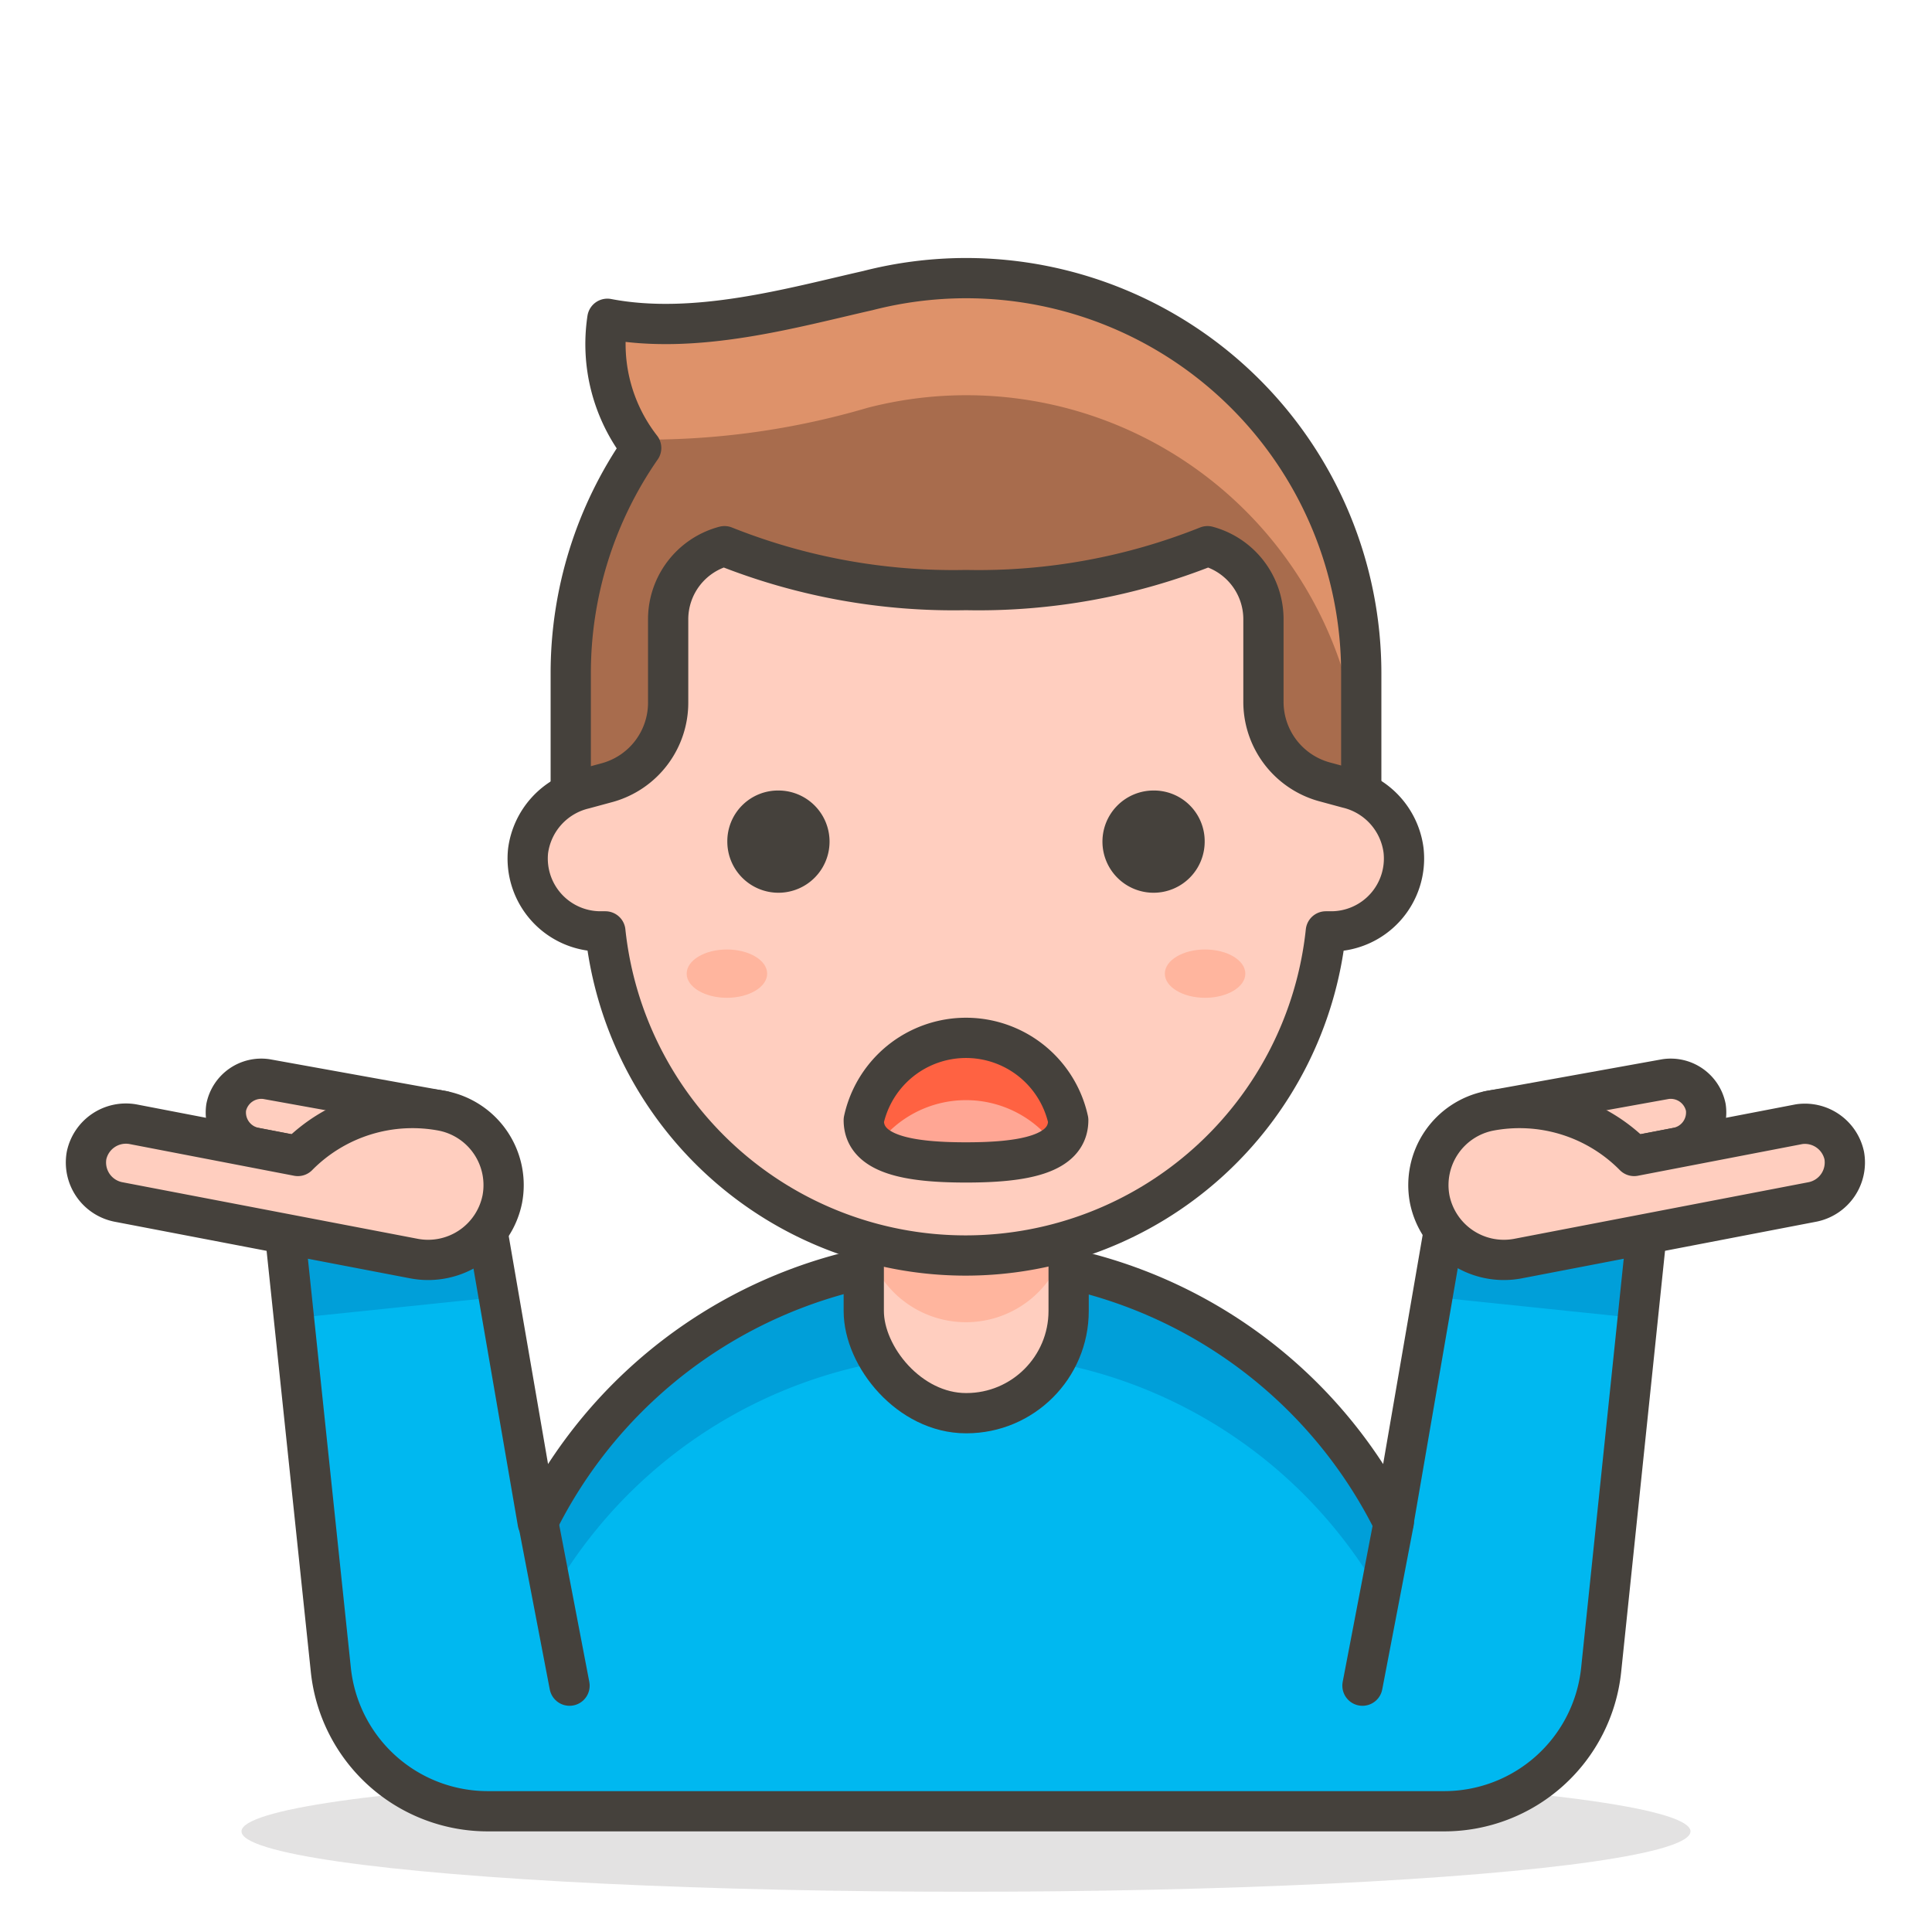 <svg xmlns="http://www.w3.org/2000/svg" viewBox="0 0 48 48"><defs><style>.cls-10{fill:#45413c}.cls-3{fill:#009fd9}.cls-4{fill:none}.cls-10,.cls-4,.cls-7{stroke:#45413c;stroke-linecap:round;stroke-linejoin:round}.cls-7{fill:#ffcebf}.cls-6{fill:#ffb59e}</style></defs><ellipse cx="24" cy="45.5" rx="18" ry="1.5" opacity=".15" fill="#45413c"/><path d="M36 29.83l-1.38 8a11.87 11.87 0 0 0-21.26 0l-1.38-8-4.93.52 1.17 11.14a3.92 3.92 0 0 0 3.9 3.51h23.76a3.92 3.92 0 0 0 3.9-3.51l1.16-11.14z" fill="#00b8f0"/><path class="cls-3" d="M7.06 30.35l.25 2.4 5.1-.53-.42-2.39-4.93.52zM36.01 29.83l-.42 2.39 5.1.53.25-2.4-4.93-.52zM24 31.22a11.88 11.88 0 0 0-10.63 6.59l.34 1.8a11.86 11.86 0 0 1 20.58 0l.34-1.8A11.88 11.88 0 0 0 24 31.22z"/><path class="cls-4" d="M36 29.83l-1.38 8a11.87 11.87 0 0 0-21.26 0l-1.38-8-4.93.52 1.17 11.14a3.92 3.92 0 0 0 3.9 3.51h23.76a3.92 3.92 0 0 0 3.9-3.51l1.16-11.14z"/><rect x="21.46" y="27.17" width="5.09" height="7.94" rx="2.54" ry="2.54" fill="#ffcebf"/><path class="cls-6" d="M24 27.17a2.54 2.54 0 0 0-2.54 2.54v.6a2.54 2.54 0 0 0 5.08 0v-.59A2.54 2.54 0 0 0 24 27.17z"/><rect class="cls-4" x="21.46" y="27.17" width="5.09" height="7.94" rx="2.54" ry="2.54"/><path class="cls-7" d="M9.5 29.12l-3.18-.61a.89.89 0 0 1-.7-1 .89.89 0 0 1 1-.7l4.38.79z"/><path class="cls-7" d="M3.3 27.93l4.1.79A4 4 0 0 1 11 27.6a1.88 1.88 0 0 1 1.48 2.19 1.88 1.88 0 0 1-2.19 1.48l-7.36-1.41a1 1 0 0 1-.78-1.15 1 1 0 0 1 1.15-.78z"/><path class="cls-7" d="M38.5 29.12l3.18-.61a.89.89 0 0 0 .7-1 .89.89 0 0 0-1-.7L37 27.6z"/><path class="cls-7" d="M44.7 27.93l-4.1.79A4 4 0 0 0 37 27.6a1.88 1.88 0 0 0-1.48 2.19 1.88 1.88 0 0 0 2.19 1.48l7.33-1.41a1 1 0 0 0 .78-1.15 1 1 0 0 0-1.12-.78z"/><path class="cls-4" d="M13.37 37.81l.78 4.07"/><path class="cls-4" d="M34.63 37.81l-.78 4.07"/><path d="M24 6.91a9.83 9.83 0 0 0-2.44.31c-1.86.42-4.28 1.12-6.47.7a4.2 4.2 0 0 0 .84 3.21 9.81 9.81 0 0 0-1.75 5.6v5.14h19.64v-5.14A9.82 9.82 0 0 0 24 6.91z" fill="#a86c4d"/><g><path d="M24 6.91a9.83 9.83 0 0 0-2.44.31c-1.86.42-4.28 1.12-6.47.7a4.47 4.47 0 0 0 .68 3 19.4 19.4 0 0 0 5.79-.79 9.81 9.81 0 0 1 12.26 9.51v-2.91A9.82 9.82 0 0 0 24 6.91z" fill="#de926a"/></g><path class="cls-4" d="M24 6.91a9.83 9.83 0 0 0-2.44.31c-1.86.42-4.28 1.12-6.47.7a4.2 4.2 0 0 0 .84 3.21 9.81 9.81 0 0 0-1.75 5.6v5.14h19.64v-5.14A9.82 9.82 0 0 0 24 6.91z"/><path class="cls-7" d="M34.87 21.12a1.83 1.83 0 0 0-1.39-1.54l-.59-.16a2.06 2.06 0 0 1-1.5-2v-2.04A1.88 1.88 0 0 0 30 13.57a15.34 15.34 0 0 1-6 1.09 15.34 15.34 0 0 1-6-1.09 1.88 1.88 0 0 0-1.4 1.81v2.06a2.06 2.06 0 0 1-1.5 2l-.59.16a1.83 1.83 0 0 0-1.39 1.54 1.81 1.81 0 0 0 1.81 2h.11a9 9 0 0 0 17.9 0h.11a1.81 1.81 0 0 0 1.82-2.02z"/><path class="cls-10" d="M18.57 20.91a.77.77 0 1 0 .77-.77.76.76 0 0 0-.77.77z"/><path class="cls-10" d="M29.43 20.91a.77.77 0 1 1-.77-.77.76.76 0 0 1 .77.77z"/><ellipse class="cls-6" cx="18.06" cy="24.19" rx="1" ry=".6"/><ellipse class="cls-6" cx="29.94" cy="24.19" rx="1" ry=".6"/><path d="M26.54 27.83c0 .86-1.13 1.05-2.54 1.05s-2.54-.19-2.54-1.05a2.6 2.6 0 0 1 5.08 0z" fill="#ff6242"/><path d="M26.21 28.46a2.73 2.73 0 0 0-4.42 0 4 4 0 0 0 2.21.42 4 4 0 0 0 2.21-.42z" fill="#ffa694"/><path class="cls-4" d="M26.54 27.83c0 .86-1.13 1.05-2.54 1.05s-2.54-.19-2.54-1.05a2.6 2.6 0 0 1 5.08 0z"/></svg>